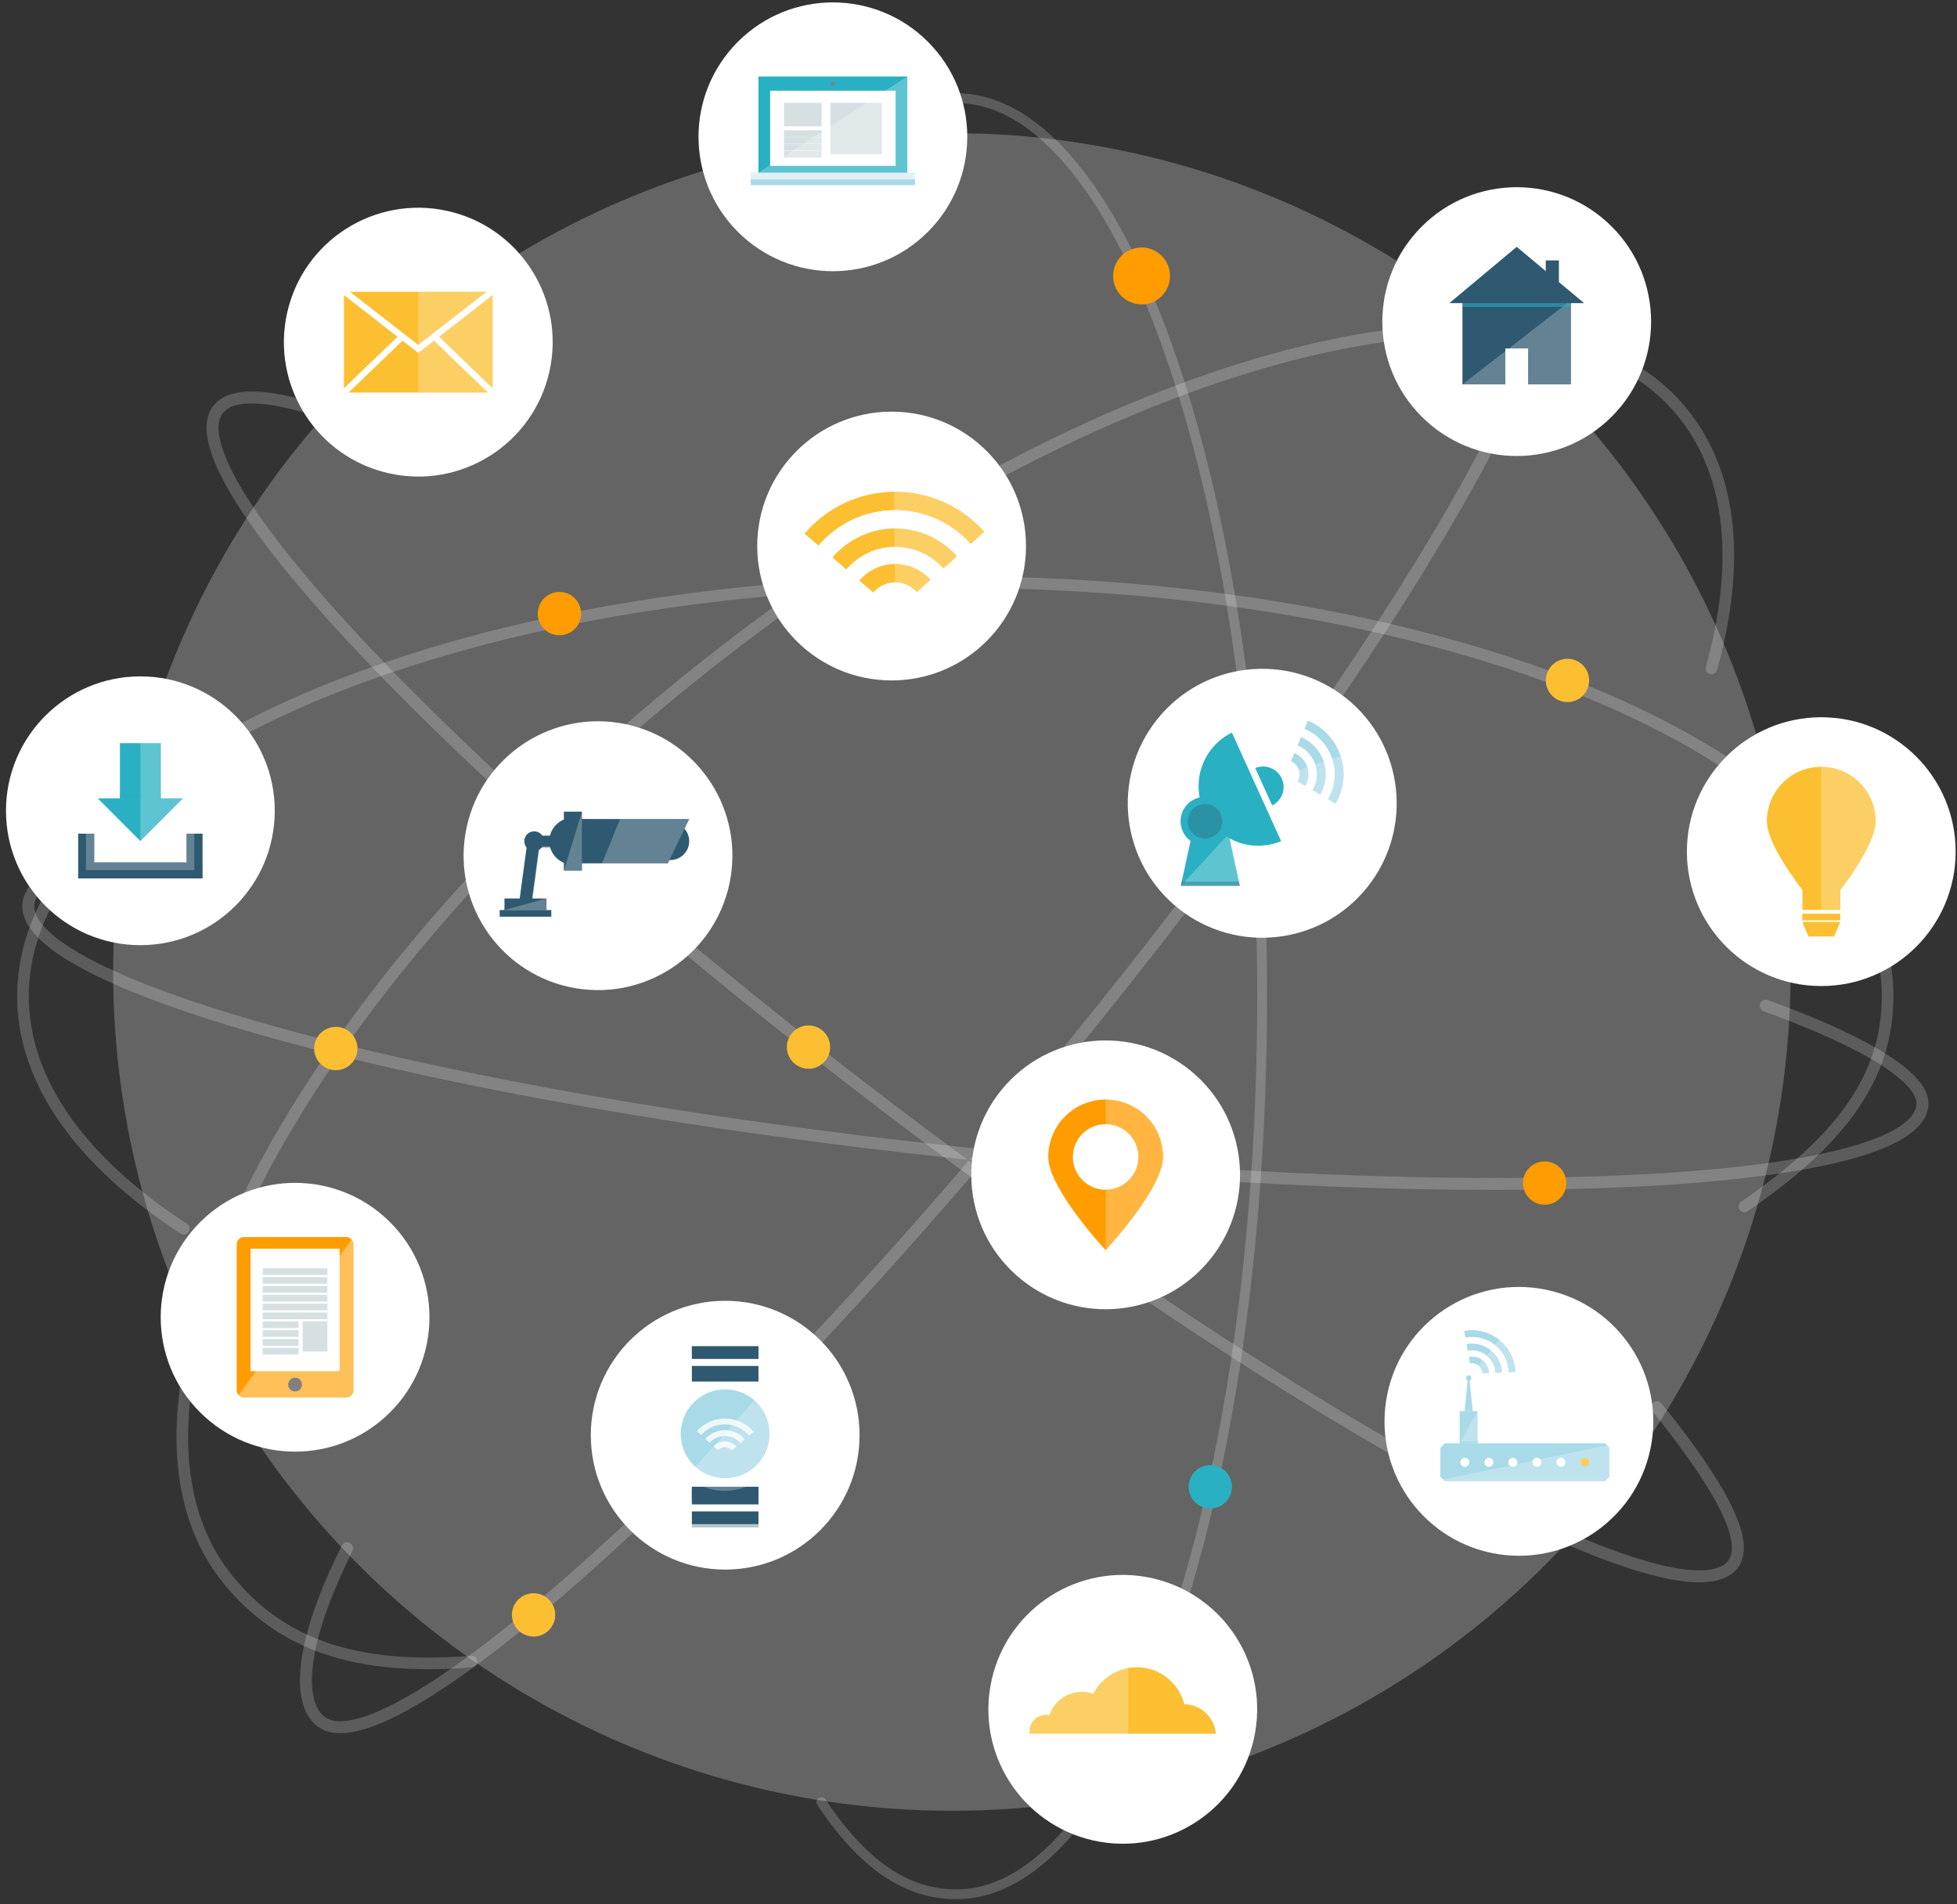 <?xml version="1.0" encoding="UTF-8"?>
<svg width="294px" height="286px" viewBox="0 0 294 286" version="1.1" xmlns="http://www.w3.org/2000/svg" xmlns:xlink="http://www.w3.org/1999/xlink">
    <rect x="0" y="0" width="294" height="286" fill="#333333" stroke="none"/>
    <!-- Generator: Sketch 61.2 (89653) - https://sketch.com -->
    <title>img-new-services-iot</title>
    <desc>Created with Sketch.</desc>
    <g id="Page-1" stroke="none" stroke-width="1" fill="none" fill-rule="evenodd">
        <g id="Home-page-5-Copy-2" transform="translate(-883, -116)">
            <g id="img-new-services-iot" transform="translate(883, 108)">
                <circle id="Oval" fill-opacity="0.24" fill="#FFFFFF" cx="143" cy="154" r="126"></circle>
                <g id="iot">
                    <path d="M52.157,240.576 C45.072,254.739 44.55,263.557 48.122,266.514 C57.649,274.402 106.223,231.457 156.614,170.593 C207.005,109.73 240.138,54 230.607,46.11 C227.409,43.462 219.812,46.543 209.222,54.105" id="Path_143" stroke-opacity="0.2" stroke="#FFFFFF" stroke-width="1.8" stroke-linecap="round" stroke-linejoin="round"></path>
                    <path d="M56.01,72.744 C43.641,67.559 35.31,66.174 32.748,69.534 C25.253,79.371 70.128,126.167 132.98,174.06 C195.833,221.953 252.86,252.795 260.356,242.957 C263.038,239.436 258.071,230.729 248.916,219.387" id="Path_144" stroke-opacity="0.2" stroke="#FFFFFF" stroke-width="1.8" stroke-linecap="round" stroke-linejoin="round"></path>
                    <path d="M25.828,134.431 C12.564,136.411 4.72,139.545 4.272,143.744 C2.963,156.042 65.596,172.8 144.167,181.17 C222.739,189.54 287.498,186.356 288.807,174.06 C289.276,169.66 278.977,164.018 265.269,159.064" id="Path_145" stroke-opacity="0.2" stroke="#FFFFFF" stroke-width="1.8" stroke-linecap="round" stroke-linejoin="round"></path>
                    <path d="M27.632,192.581 C12.371,182.621 3.452,170.59 3.452,157.634 C3.452,144.99 11.947,133.228 26.54,123.411 C51.596,106.555 94.631,95.433 143.515,95.433 C192.873,95.433 236.266,106.773 261.213,123.901 C275.364,133.621 283.578,145.201 283.578,157.634 C283.578,170.068 276.234,179.499 262.06,189.224" id="Path_146" stroke-opacity="0.2" stroke="#FFFFFF" stroke-width="1.749" stroke-linecap="round" stroke-linejoin="round"></path>
                    <path d="M70.798,257.585 C53.304,259.01 41.991,254.948 34.108,245.086 C12.659,218.252 44.255,157.345 104.678,109.048 C165.101,60.75 231.474,43.348 252.923,70.182 C260.356,79.483 261.419,92.875 257.117,108.417" id="Path_147" stroke-opacity="0.2" stroke="#FFFFFF" stroke-width="1.749" stroke-linecap="round" stroke-linejoin="round"></path>
                    <path d="M123.388,278.702 C129.648,288.09 136.16,292.54 143.672,292.54 C169.04,292.54 189.606,232.144 189.606,157.641 C189.606,83.138 169.038,22.743 143.672,22.743 C136.652,22.743 129.998,27.368 124.052,35.639" id="Path_148" stroke-opacity="0.2" stroke="#FFFFFF" stroke-width="1.475" stroke-linecap="round" stroke-linejoin="round"></path>
                    <g id="Group_72" transform="translate(87.948, 202.68)">
                        <circle id="Ellipse_23" fill="#FFFFFF" fill-rule="nonzero" cx="20.996" cy="20.902" r="20.188"></circle>
                        <g id="Group_71" transform="translate(9.9, 7.2)">
                            <rect id="Rectangle_54" fill="#2F5971" fill-rule="nonzero" x="6.091" y="21.448" width="10.008" height="2.343"></rect>
                            <rect id="Rectangle_55" fill="#2F5971" fill-rule="nonzero" transform="translate(11.095, 4.473) rotate(180) translate(-11.095, -4.473) " x="6.091" y="3.302" width="10.008" height="2.343"></rect>
                            <g id="Group_66" transform="translate(5.4, 0)" fill="#2F5971" fill-rule="nonzero">
                                <rect id="Rectangle_56" transform="translate(5.695, 1.294) rotate(180) translate(-5.695, -1.294) " x="0.691" y="0.338" width="10.008" height="1.911"></rect>
                                <rect id="Rectangle_57" opacity="0.35" style="mix-blend-mode: multiply;" x="0.691" y="0.338" width="10.008" height="1"></rect>
                            </g>
                            <rect id="Rectangle_58" fill="#2F5971" fill-rule="nonzero" x="6.091" y="21.755" width="10.008" height="2.343"></rect>
                            <g id="Group_67" transform="translate(5.4, 24.3)" fill="#2F5971" fill-rule="nonzero">
                                <rect id="Rectangle_59" x="0.691" y="0.851" width="10.008" height="1.911"></rect>
                                <rect id="Rectangle_60" opacity="0.35" style="mix-blend-mode: multiply;" x="0.691" y="2.264" width="10.008" height="1"></rect>
                            </g>
                            <g id="Group_70" transform="translate(0, 2.7)">
                                <circle id="Ellipse_24" fill="#A9DAE8" fill-rule="nonzero" transform="translate(11.095, 10.796) rotate(-22.608) translate(-11.095, -10.796) " cx="11.095" cy="10.796" r="6.678"></circle>
                                <circle id="Ellipse_25" transform="translate(11.096, 10.796) rotate(-76.773) translate(-11.096, -10.796) " cx="11.096" cy="10.796" r="8.584"></circle>
                                <g id="Group_69" opacity="0.8" style="mix-blend-mode: overlay;" transform="translate(6.3, 8.1)">
                                    <g id="Group_68">
                                        <path d="M4.807,1.274 C3.422,1.26 2.098,1.847 1.177,2.882 L1.827,3.463 C2.58,2.615 3.664,2.135 4.798,2.147 C5.932,2.16 7.005,2.663 7.739,3.527 L8.402,2.96 C7.503,1.905 6.192,1.29 4.807,1.274 L4.807,1.274 Z" id="Path_149"></path>
                                        <path d="M4.788,3.019 C3.905,3.01 3.062,3.383 2.476,4.043 L3.082,4.583 C3.512,4.098 4.132,3.824 4.78,3.831 C5.428,3.838 6.041,4.126 6.461,4.62 L7.079,4.091 C6.506,3.419 5.671,3.028 4.788,3.019 L4.788,3.019 Z" id="Path_150"></path>
                                        <path d="M4.77,4.703 C4.374,4.7 3.995,4.869 3.733,5.166 L4.756,6.08 L5.797,5.189 C5.541,4.885 5.167,4.708 4.77,4.703 Z" id="Path_151"></path>
                                        <path d="M4.77,4.703 C5.167,4.708 5.541,4.885 5.797,5.189 L6.461,4.621 C6.041,4.127 5.428,3.839 4.78,3.832 C4.132,3.825 3.512,4.099 3.082,4.584 L3.733,5.166 C3.995,4.869 4.374,4.7 4.77,4.703 L4.77,4.703 Z" id="Path_152" fill="#FFFFFF" fill-rule="nonzero"></path>
                                        <path d="M4.788,3.019 C5.671,3.028 6.506,3.42 7.079,4.092 L7.739,3.527 C7.005,2.663 5.932,2.16 4.798,2.147 C3.664,2.135 2.58,2.615 1.827,3.463 L2.476,4.043 C3.062,3.383 3.905,3.01 4.788,3.019 Z" id="Path_153" fill="#FFFFFF" fill-rule="nonzero"></path>
                                        <path d="M4.807,1.274 C6.192,1.29 7.503,1.905 8.402,2.96 L9.062,2.395 C8.002,1.148 6.453,0.423 4.816,0.405 C3.18,0.388 1.616,1.081 0.529,2.305 L1.177,2.885 C2.097,1.848 3.421,1.261 4.807,1.274 L4.807,1.274 Z" id="Path_154" fill="#FFFFFF" fill-rule="nonzero"></path>
                                    </g>
                                </g>
                            </g>
                            <path d="M16.728,7.046 L5.351,19.904 C7.647,21.936 10.854,22.589 13.762,21.616 C16.671,20.643 18.839,18.192 19.451,15.187 C20.063,12.182 19.025,9.079 16.728,7.046 Z" id="Path_155" fill="#FFFFFF" fill-rule="nonzero" opacity="0.25" style="mix-blend-mode: overlay;"></path>
                        </g>
                    </g>
                    <g id="Group_75" transform="translate(252.648, 115.38)">
                        <circle id="Ellipse_26" fill="#FFFFFF" fill-rule="nonzero" cx="20.96" cy="20.547" r="20.188"></circle>
                        <g id="Group_74" transform="translate(12.6, 7.2)">
                            <g id="Group_73" fill-rule="nonzero">
                                <path d="M16.536,8.78 C16.536,4.264 12.875,0.604 8.36,0.604 C3.845,0.604 0.185,4.264 0.185,8.78 C0.185,11.506 3.164,15.98 5.526,19.106 L5.526,22.091 L11.231,22.091 L11.231,19.106 C11.231,19.106 16.536,12.388 16.536,8.78 Z" id="Path_156" fill="#FBBF31"></path>
                                <path d="M8.36,0.604 L8.36,22.091 L11.231,22.091 L11.231,19.106 C11.231,19.106 16.536,12.388 16.536,8.78 C16.536,4.264 12.875,0.604 8.36,0.604 Z" id="Path_157" fill="#FFFFFF" opacity="0.25" style="mix-blend-mode: overlay;"></path>
                            </g>
                            <polygon id="Path_158" fill="#FBBF31" fill-rule="nonzero" points="10.283 26.09 6.437 26.09 5.507 23.903 11.213 23.903"></polygon>
                            <path d="M8.789,22.077 L10.625,13.347 C10.768,12.665 10.596,11.954 10.157,11.413 C9.717,10.872 9.057,10.557 8.36,10.557 L8.36,10.557 C7.663,10.557 7.003,10.871 6.563,11.413 C6.124,11.954 5.952,12.665 6.095,13.347 L7.934,22.088 L8.772,22.088" id="Path_159"></path>
                            <path d="M8.887,22.273 L11.148,11.532 C11.325,10.691 11.113,9.816 10.572,9.149 C10.03,8.482 9.217,8.095 8.358,8.095 L8.358,8.095 C7.499,8.095 6.686,8.482 6.145,9.149 C5.603,9.816 5.391,10.691 5.568,11.532 L7.833,22.289 L8.864,22.289" id="Path_160"></path>
                            <rect id="Rectangle_61" fill="#FBBF31" fill-rule="nonzero" x="5.507" y="22.668" width="5.706" height="1"></rect>
                        </g>
                    </g>
                    <g id="Group_84" transform="translate(204.948, 198.18)">
                        <circle id="Ellipse_27" fill="#FFFFFF" fill-rule="nonzero" transform="translate(23.236, 23.324) rotate(-81.191) translate(-23.236, -23.324) " cx="23.236" cy="23.324" r="20.188"></circle>
                        <g id="Group_83" transform="translate(10.8, 9)">
                            <g id="Group_79" transform="translate(0, 17.1)" fill-rule="nonzero">
                                <g id="Group_78">
                                    <g id="Group_77">
                                        <path d="M25.36,6.21 L1.31,6.21 L0.639,5.539 L0.639,1.206 C0.902,0.944 1.049,0.797 1.31,0.535 L25.36,0.535 C25.622,0.797 25.769,0.944 26.032,1.206 L26.032,5.54 L25.36,6.21 Z" id="Path_161" fill="#A9DAE8"></path>
                                        <g id="Group_76" transform="translate(3.6, 1.8)">
                                            <path d="M1.394,1.573 C1.394,1.847 1.229,2.094 0.976,2.199 C0.723,2.304 0.431,2.246 0.237,2.052 C0.043,1.859 -0.015,1.567 0.09,1.314 C0.195,1.061 0.442,0.896 0.716,0.896 C1.091,0.896 1.394,1.199 1.394,1.573 Z" id="Path_162" fill="#FFFFFF"></path>
                                            <path d="M5.001,1.573 C5.001,1.847 4.836,2.095 4.583,2.199 C4.329,2.304 4.038,2.246 3.844,2.052 C3.65,1.858 3.593,1.566 3.698,1.313 C3.803,1.06 4.05,0.895 4.325,0.895 C4.698,0.896 5.001,1.199 5.001,1.573 L5.001,1.573 Z" id="Path_163" fill="#FFFFFF"></path>
                                            <path d="M8.609,1.573 C8.609,1.847 8.443,2.095 8.19,2.199 C7.937,2.304 7.645,2.246 7.451,2.052 C7.258,1.858 7.2,1.566 7.305,1.313 C7.41,1.06 7.658,0.895 7.932,0.895 C8.306,0.896 8.609,1.199 8.609,1.573 Z" id="Path_164" fill="#FFFFFF"></path>
                                            <path d="M12.217,1.573 C12.217,1.947 11.913,2.251 11.539,2.251 C11.165,2.251 10.861,1.947 10.861,1.573 C10.861,1.199 11.165,0.896 11.539,0.896 C11.913,0.896 12.217,1.199 12.217,1.573 L12.217,1.573 Z" id="Path_165" fill="#FFFFFF"></path>
                                            <path d="M15.824,1.573 C15.824,1.847 15.659,2.094 15.405,2.199 C15.152,2.304 14.861,2.246 14.667,2.052 C14.473,1.859 14.415,1.567 14.52,1.314 C14.625,1.061 14.872,0.896 15.146,0.896 C15.52,0.896 15.824,1.199 15.824,1.573 Z" id="Path_166" fill="#FFFFFF"></path>
                                            <path d="M19.431,1.573 C19.431,1.847 19.266,2.095 19.012,2.199 C18.759,2.304 18.468,2.246 18.274,2.052 C18.08,1.858 18.022,1.566 18.127,1.313 C18.233,1.06 18.48,0.895 18.754,0.895 C19.128,0.896 19.431,1.199 19.431,1.573 Z" id="Path_167" fill="#FBBF31"></path>
                                        </g>
                                        <polygon id="Path_168" fill="#A9DAE8" opacity="0.75" style="mix-blend-mode: multiply;" points="0.639 5.54 1.31 6.212 25.36 6.212 26.032 5.54"></polygon>
                                    </g>
                                    <path d="M26.032,1.206 C25.769,0.944 25.622,0.797 25.36,0.535 L1.31,0.535 C1.049,0.797 0.902,0.944 0.639,1.206 L26.032,1.206 Z" id="Path_169" fill="#A9DAE8" opacity="0.75" style="mix-blend-mode: multiply;"></path>
                                </g>
                                <polygon id="Path_170" fill="#FFFFFF" opacity="0.25" style="mix-blend-mode: overlay;" points="1.31 6.21 25.36 6.21 26.032 5.539 26.032 1.206 25.662 0.836 1.057 5.957"></polygon>
                            </g>
                            <rect id="Rectangle_62" fill="#A9DAE8" fill-rule="nonzero" x="3.533" y="12.791" width="2.705" height="4.844"></rect>
                            <polygon id="Path_171" fill="#A9DAE8" fill-rule="nonzero" points="5.496 12.791 4.276 12.791 4.757 7.947 5.017 7.947"></polygon>
                            <g id="Group_82" transform="translate(3.6, 0)">
                                <g id="Group_80">
                                    <path d="M5.243,2.856 C3.992,1.854 2.369,1.444 0.793,1.729 L0.973,2.719 C2.262,2.487 3.589,2.824 4.611,3.645 C5.632,4.465 6.248,5.687 6.3,6.997 L7.307,6.953 C7.243,5.353 6.49,3.859 5.243,2.856 Z" id="Path_172"></path>
                                    <path d="M3.982,4.429 C3.185,3.79 2.151,3.527 1.147,3.709 L1.311,4.634 C2.049,4.5 2.808,4.693 3.392,5.161 C3.977,5.63 4.33,6.329 4.361,7.078 L5.299,7.038 C5.258,6.019 4.777,5.067 3.982,4.429 L3.982,4.429 Z" id="Path_173"></path>
                                    <path d="M2.763,5.948 C2.404,5.663 1.939,5.547 1.489,5.63 L1.768,7.191 L3.351,7.123 C3.334,6.664 3.12,6.236 2.763,5.948 L2.763,5.948 Z" id="Path_174"></path>
                                    <path d="M2.763,5.948 C3.119,6.235 3.333,6.662 3.351,7.118 L4.361,7.075 C4.33,6.326 3.977,5.627 3.392,5.159 C2.808,4.69 2.049,4.498 1.311,4.631 L1.491,5.626 C1.942,5.545 2.405,5.662 2.763,5.948 L2.763,5.948 Z" id="Path_175" fill="#A9DAE8" fill-rule="nonzero"></path>
                                    <path d="M3.982,4.429 C4.777,5.067 5.258,6.019 5.299,7.039 L6.304,6.996 C6.252,5.686 5.634,4.462 4.612,3.642 C3.589,2.822 2.26,2.486 0.97,2.72 L1.15,3.71 C2.154,3.529 3.186,3.791 3.982,4.429 Z" id="Path_176" fill="#A9DAE8" fill-rule="nonzero"></path>
                                    <path d="M5.243,2.856 C6.492,3.858 7.247,5.352 7.313,6.953 L8.317,6.91 C8.242,5.019 7.351,3.254 5.874,2.07 C4.398,0.886 2.48,0.401 0.618,0.739 L0.798,1.729 C2.373,1.445 3.993,1.856 5.243,2.856 L5.243,2.856 Z" id="Path_177" fill="#A9DAE8" fill-rule="nonzero"></path>
                                </g>
                                <g id="Group_81" opacity="0.25" style="mix-blend-mode: overlay;" transform="translate(0.9, 1.8)" fill="#FFFFFF" fill-rule="nonzero">
                                    <path d="M4.343,1.056 L4.343,1.056 L3.713,1.843 L3.713,1.843 C4.735,2.664 5.352,3.887 5.405,5.197 L6.412,5.153 C6.347,3.553 5.592,2.058 4.343,1.056 Z" id="Path_178"></path>
                                    <path d="M3.082,2.629 L3.082,2.629 L2.493,3.363 L2.493,3.363 C3.077,3.832 3.43,4.531 3.461,5.279 L4.399,5.24 C4.358,4.22 3.878,3.268 3.082,2.629 L3.082,2.629 Z" id="Path_179"></path>
                                    <path d="M1.863,4.148 L1.863,4.148 L0.868,5.391 L0.868,5.391 L2.451,5.323 C2.434,4.864 2.22,4.436 1.863,4.148 L1.863,4.148 Z" id="Path_180"></path>
                                    <path d="M2.493,3.363 L2.493,3.363 L1.863,4.148 L1.863,4.148 C2.219,4.435 2.433,4.862 2.451,5.318 L3.461,5.275 C3.429,4.528 3.076,3.831 2.493,3.363 L2.493,3.363 Z" id="Path_181"></path>
                                    <path d="M3.712,1.843 L3.712,1.843 L3.082,2.629 L3.082,2.629 C3.877,3.267 4.358,4.219 4.399,5.239 L5.404,5.196 C5.351,3.886 4.734,2.663 3.712,1.843 Z" id="Path_182"></path>
                                    <path d="M4.973,0.27 L4.973,0.27 L4.343,1.056 L4.343,1.056 C5.592,2.058 6.347,3.552 6.413,5.153 L7.417,5.11 C7.341,3.219 6.449,1.454 4.973,0.27 L4.973,0.27 Z" id="Path_183"></path>
                                    <path d="M0.589,3.83 L0.868,5.391 L1.863,4.148 C1.504,3.863 1.039,3.747 0.589,3.83 Z" id="Path_184"></path>
                                </g>
                            </g>
                            <path d="M5.298,7.812 C5.298,8.04 5.114,8.224 4.886,8.224 C4.658,8.224 4.474,8.04 4.474,7.812 C4.474,7.584 4.658,7.4 4.886,7.4 C5.114,7.4 5.298,7.585 5.298,7.812 Z" id="Path_185" fill="#A9DAE8" fill-rule="nonzero"></path>
                            <polygon id="Path_186" fill="#FFFFFF" fill-rule="nonzero" opacity="0.25" style="mix-blend-mode: overlay;" points="3.533 17.635 6.239 12.791 6.239 17.635"></polygon>
                            <rect id="Rectangle_63" fill="#A9DAE8" fill-rule="nonzero" opacity="0.75" style="mix-blend-mode: multiply;" x="3.533" y="17.335" width="2.705" height="1"></rect>
                            <polygon id="Path_187" fill="#A9DAE8" fill-rule="nonzero" opacity="0.75" style="mix-blend-mode: multiply;" points="5.496 12.791 4.276 12.791 4.289 12.652 5.483 12.652"></polygon>
                        </g>
                    </g>
                    <g id="Group_89" transform="translate(15.048, 176.58)" fill-rule="nonzero">
                        <circle id="Ellipse_28" fill="#FFFFFF" transform="translate(29.282, 29.288) rotate(-45) translate(-29.282, -29.288) " cx="29.282" cy="29.288" r="20.188"></circle>
                        <g id="Group_88" transform="translate(19.8, 17.1)">
                            <path d="M1.814,0.133 L17.147,0.133 C17.438,0.133 17.718,0.249 17.924,0.455 C18.131,0.662 18.247,0.941 18.247,1.233 L18.247,23.144 C18.247,23.436 18.131,23.716 17.924,23.922 C17.718,24.128 17.438,24.244 17.147,24.244 L1.814,24.244 C1.523,24.244 1.243,24.128 1.037,23.922 C0.831,23.716 0.715,23.436 0.715,23.144 L0.715,1.232 C0.715,0.625 1.207,0.133 1.814,0.133 Z" id="Rectangle_64" fill="#FF9C00"></path>
                            <path d="M17.974,0.508 L0.99,23.868 C1.182,24.086 1.451,24.22 1.74,24.243 L17.159,24.243 C17.448,24.243 17.725,24.128 17.929,23.924 C18.134,23.72 18.248,23.442 18.248,23.153 L18.248,1.153 C18.228,0.914 18.132,0.688 17.974,0.508 Z" id="Path_188" fill="#FFFFFF" opacity="0.35" style="mix-blend-mode: overlay;"></path>
                            <path d="M10.516,22.298 C10.516,22.716 10.264,23.094 9.877,23.254 C9.49,23.415 9.045,23.326 8.749,23.03 C8.453,22.734 8.364,22.289 8.525,21.902 C8.685,21.515 9.063,21.263 9.482,21.263 C10.053,21.263 10.516,21.726 10.516,22.298 Z" id="Path_189" fill="#808080"></path>
                            <g id="Group_87" transform="translate(2.7, 1.8)">
                                <rect id="Rectangle_65" fill="#FFFFFF" x="0.091" y="0.087" width="13.38" height="18.402"></rect>
                                <g id="Group_86" transform="translate(1.8, 2.7)" fill="#D6E0E3">
                                    <rect id="Rectangle_66" x="6.114" y="8.306" width="3.723" height="4.535"></rect>
                                    <g id="Group_85">
                                        <rect id="Rectangle_67" x="0.126" y="0.337" width="9.711" height="1"></rect>
                                        <rect id="Rectangle_68" x="0.126" y="1.665" width="9.711" height="1"></rect>
                                        <rect id="Rectangle_69" x="0.126" y="2.993" width="9.711" height="1"></rect>
                                        <rect id="Rectangle_70" x="0.126" y="4.321" width="9.711" height="1"></rect>
                                        <rect id="Rectangle_71" x="0.126" y="5.649" width="9.711" height="1"></rect>
                                        <rect id="Rectangle_72" x="0.126" y="6.978" width="9.711" height="1"></rect>
                                        <rect id="Rectangle_73" x="0.126" y="8.306" width="5.388" height="1"></rect>
                                        <rect id="Rectangle_74" x="0.126" y="9.635" width="5.388" height="1"></rect>
                                        <rect id="Rectangle_75" x="0.126" y="10.963" width="5.388" height="1"></rect>
                                        <rect id="Rectangle_76" x="0.126" y="12.291" width="5.388" height="1"></rect>
                                    </g>
                                </g>
                            </g>
                        </g>
                    </g>
                    <g id="Group_91" transform="translate(144.648, 241.38)" fill-rule="nonzero">
                        <circle id="Ellipse_29" fill="#FFFFFF" transform="translate(24.025, 23.381) rotate(-80.13) translate(-24.025, -23.381) " cx="24.025" cy="23.381" r="20.188"></circle>
                        <g id="Group_90" transform="translate(9.9, 16.2)">
                            <path d="M0.167,10.843 C0.157,10.785 0.147,10.727 0.141,10.663 C0.069,9.888 0.373,9.125 0.959,8.612 C1.544,8.098 2.34,7.897 3.1,8.069 C3.539,6.762 4.484,5.686 5.722,5.081 C6.961,4.475 8.391,4.392 9.692,4.848 C11.097,2.133 14.033,0.568 17.07,0.914 C20.108,1.261 22.615,3.448 23.372,6.41 C25.854,6.456 27.9,8.367 28.117,10.84 L0.167,10.843 Z" id="Path_190" fill="#FBBF31"></path>
                            <path d="M2.34,8.023 C2.594,8 2.85,8.017 3.099,8.073 C3.538,6.766 4.483,5.69 5.722,5.084 C6.96,4.479 8.39,4.395 9.691,4.852 C10.746,2.816 12.686,1.386 14.943,0.982 L14.943,10.84 L0.167,10.84 C0.157,10.781 0.147,10.724 0.141,10.66 C0.022,9.325 1.005,8.145 2.34,8.023 Z" id="Path_191" fill="#FFFFFF" opacity="0.25" style="mix-blend-mode: overlay;"></path>
                        </g>
                    </g>
                    <g id="Group_94" transform="translate(198.648, 27.18)" fill-rule="nonzero">
                        <circle id="Ellipse_30" fill="#FFFFFF" transform="translate(29.208, 29.129) rotate(-45) translate(-29.208, -29.129) " cx="29.208" cy="29.129" r="20.188"></circle>
                        <g id="Group_93" transform="translate(18.9, 17.1)">
                            <rect id="Rectangle_77" fill="#2F5971" x="2.154" y="8.82" width="16.308" height="12.641"></rect>
                            <polygon id="Path_192" fill="#FFFFFF" opacity="0.25" style="mix-blend-mode: overlay;" points="2.154 21.461 18.462 8.82 18.462 21.461"></polygon>
                            <rect id="Rectangle_78" fill="#2AB0C3" opacity="0.56" style="mix-blend-mode: multiply;" x="2.154" y="8.82" width="16.308" height="1"></rect>
                            <g id="Group_92" fill="#2F5971">
                                <polygon id="Path_193" points="10.308 0.797 20.436 9.257 0.18 9.257"></polygon>
                                <rect id="Rectangle_79" x="14.669" y="2.834" width="1.976" height="3.255"></rect>
                            </g>
                            <rect id="Rectangle_80" fill="#FFFFFF" x="8.6" y="16.064" width="3.417" height="5.397"></rect>
                        </g>
                    </g>
                    <g id="Group_98" transform="translate(137.448, 155.88)" fill-rule="nonzero">
                        <circle id="Ellipse_31" fill="#FFFFFF" transform="translate(28.654, 28.594) rotate(-48.257) translate(-28.654, -28.594) " cx="28.654" cy="28.594" r="20.188"></circle>
                        <g id="Group_97" transform="translate(19.8, 17.1)">
                            <g id="Group_96" fill="#FF9C00">
                                <g id="Group_95">
                                    <path d="M8.854,0.185 C4.092,0.185 0.231,4.045 0.231,8.807 C0.231,13.57 8.854,22.803 8.854,22.803 C8.854,22.803 17.477,13.57 17.477,8.807 C17.477,4.045 13.616,0.185 8.854,0.185 Z M8.854,13.734 C6.134,13.734 3.929,11.528 3.929,8.808 C3.93,6.088 6.135,3.883 8.855,3.883 C11.575,3.882 13.78,6.087 13.781,8.807 C13.781,11.528 11.575,13.734 8.854,13.734 L8.854,13.734 Z" id="Path_194"></path>
                                </g>
                            </g>
                            <path d="M8.854,0.185 L8.854,3.882 C11.575,3.882 13.78,6.087 13.78,8.808 C13.78,11.528 11.575,13.734 8.854,13.734 L8.854,22.803 C8.854,22.803 17.477,13.57 17.477,8.807 C17.477,6.52 16.569,4.327 14.952,2.71 C13.334,1.093 11.141,0.185 8.854,0.185 Z" id="Path_195" fill="#FFFFFF" opacity="0.25" style="mix-blend-mode: overlay;"></path>
                        </g>
                    </g>
                    <g id="Group_103" transform="translate(160.848, 100.08)">
                        <circle id="Ellipse_32" fill="#FFFFFF" fill-rule="nonzero" transform="translate(28.776, 28.581) rotate(-51.492) translate(-28.776, -28.581) " cx="28.776" cy="28.581" r="20.2"></circle>
                        <g id="Group_102" transform="translate(16.2, 15.3)">
                            <g id="Group_101" transform="translate(15.3, 0)">
                                <g id="Group_99">
                                    <path d="M7.789,6.594 C7.114,4.57 5.597,2.936 3.627,2.115 L3.108,3.353 C4.72,4.024 5.963,5.361 6.514,7.018 C7.065,8.676 6.87,10.491 5.981,11.993 L7.138,12.674 C8.224,10.837 8.461,8.62 7.789,6.594 Z" id="Path_196"></path>
                                    <path d="M5.241,7.441 C4.811,6.151 3.844,5.11 2.589,4.587 L2.104,5.742 C3.026,6.126 3.736,6.89 4.051,7.837 C4.366,8.784 4.255,9.821 3.747,10.68 L4.827,11.315 C5.519,10.144 5.67,8.731 5.241,7.441 Z" id="Path_197"></path>
                                    <path d="M2.779,8.26 C2.584,7.681 2.149,7.215 1.584,6.982 L0.766,8.929 L2.587,9.999 C2.9,9.475 2.97,8.84 2.779,8.26 Z" id="Path_198"></path>
                                    <path d="M2.779,8.26 C2.97,8.84 2.9,9.475 2.587,9.999 L3.747,10.68 C4.255,9.821 4.366,8.784 4.051,7.837 C3.736,6.89 3.026,6.126 2.104,5.742 L1.584,6.982 C2.149,7.215 2.584,7.681 2.779,8.26 L2.779,8.26 Z" id="Path_199" fill="#A9DAE8" fill-rule="nonzero"></path>
                                    <path d="M5.241,7.441 C5.668,8.731 5.517,10.142 4.826,11.311 L5.981,11.989 C6.87,10.486 7.065,8.671 6.514,7.014 C5.963,5.357 4.72,4.02 3.108,3.349 L2.589,4.583 C3.845,5.107 4.812,6.15 5.241,7.441 Z" id="Path_200" fill="#A9DAE8" fill-rule="nonzero"></path>
                                    <path d="M7.789,6.594 C8.461,8.619 8.223,10.836 7.138,12.673 L8.293,13.351 C9.576,11.181 9.856,8.562 9.061,6.17 C8.266,3.778 6.473,1.849 4.145,0.88 L3.627,2.115 C5.597,2.936 7.114,4.57 7.789,6.594 Z" id="Path_201" fill="#A9DAE8" fill-rule="nonzero"></path>
                                </g>
                                <g id="Group_100" opacity="0.25" style="mix-blend-mode: overlay;" transform="translate(0, 5.4)" fill="#FFFFFF" fill-rule="nonzero">
                                    <path d="M7.789,1.194 L7.789,1.194 L6.513,1.618 L6.513,1.618 C7.063,3.275 6.869,5.089 5.981,6.593 L7.138,7.273 C8.223,5.436 8.461,3.219 7.789,1.194 L7.789,1.194 Z" id="Path_202"></path>
                                    <path d="M5.241,2.041 L5.241,2.041 L4.051,2.437 L4.051,2.437 C4.366,3.384 4.255,4.421 3.747,5.28 L4.827,5.915 C5.519,4.744 5.67,3.331 5.241,2.041 Z" id="Path_203"></path>
                                    <path d="M2.779,2.86 L2.779,2.86 L0.766,3.529 L0.766,3.529 L2.587,4.599 C2.9,4.075 2.97,3.44 2.779,2.86 L2.779,2.86 Z" id="Path_204"></path>
                                    <path d="M4.05,2.437 L4.05,2.437 L2.778,2.86 L2.778,2.86 C2.969,3.44 2.899,4.075 2.586,4.599 L3.746,5.28 C4.254,4.421 4.365,3.384 4.05,2.437 L4.05,2.437 Z" id="Path_205"></path>
                                    <path d="M6.513,1.62 L6.513,1.62 L5.241,2.043 L5.241,2.043 C5.668,3.332 5.517,4.744 4.826,5.913 L5.981,6.591 C6.868,5.089 7.062,3.276 6.513,1.62 L6.513,1.62 Z" id="Path_206"></path>
                                    <path d="M9.061,0.77 L9.061,0.77 L7.789,1.193 L7.789,1.193 C8.461,3.218 8.223,5.435 7.138,7.272 L8.293,7.95 C9.575,5.78 9.856,3.162 9.061,0.77 Z" id="Path_207"></path>
                                    <path d="M1.584,1.582 L0.766,3.529 L2.779,2.86 C2.584,2.281 2.149,1.815 1.584,1.582 Z" id="Path_208"></path>
                                </g>
                            </g>
                            <path d="M14.07,13.604 C15.562,12.869 16.202,11.082 15.514,9.567 C14.827,8.052 13.061,7.356 11.525,7.995 L14.07,13.604 Z" id="Path_209" fill="#2AB0C3" fill-rule="nonzero"></path>
                            <polygon id="Path_210" fill="#2AB0C3" fill-rule="nonzero" points="9.212 25.682 0.343 25.682 2.029 17.919 7.527 17.919"></polygon>
                            <polygon id="Path_211" fill="#FFFFFF" fill-rule="nonzero" opacity="0.25" style="mix-blend-mode: overlay;" points="7.527 17.92 0.343 25.683 9.212 25.683"></polygon>
                            <polygon id="Path_212" fill="#2F5971" fill-rule="nonzero" opacity="0.35" style="mix-blend-mode: multiply;" points="9.212 25.682 0.343 25.682 0.482 25.046 9.075 25.046"></polygon>
                            <path d="M8.022,2.667 C3.68,4.8 1.818,9.996 3.817,14.401 C5.815,18.806 10.951,20.827 15.416,18.966 L8.022,2.667 Z" id="Path_213" fill="#2AB0C3" fill-rule="nonzero"></path>
                            <path d="M7.663,15.981 C7.663,18.012 6.016,19.659 3.985,19.659 C1.954,19.659 0.308,18.012 0.308,15.981 C0.308,13.95 1.954,12.304 3.985,12.304 C4.961,12.304 5.896,12.691 6.586,13.381 C7.275,14.07 7.663,15.006 7.663,15.981 L7.663,15.981 Z" id="Path_214" fill="#2AB0C3" fill-rule="nonzero"></path>
                            <circle id="Ellipse_33" fill="#2F5971" fill-rule="nonzero" opacity="0.35" style="mix-blend-mode: multiply;" cx="3.985" cy="15.981" r="2.6"></circle>
                        </g>
                    </g>
                    <g id="Group_107" transform="translate(66.348, 112.68)" fill-rule="nonzero">
                        <circle id="Ellipse_34" fill="#FFFFFF" transform="translate(23.489, 23.855) rotate(-80.735) translate(-23.489, -23.855) " cx="23.489" cy="23.855" r="20.189"></circle>
                        <g id="Group_106" transform="translate(8.1, 17.1)">
                            <polygon id="Path_215" fill="#2F5971" points="25.892 7.905 12.682 7.905 12.682 1.249 29.089 1.249"></polygon>
                            <circle id="Ellipse_35" fill="#2F5971" cx="26.257" cy="4.577" r="2.833"></circle>
                            <rect id="Rectangle_81" fill="#2F5971" x="5.8" y="3.745" width="5.067" height="1.664"></rect>
                            <rect id="Rectangle_82" fill="#2F5971" opacity="0.35" style="mix-blend-mode: multiply;" x="5.8" y="4.577" width="5.067" height="1"></rect>
                            <path d="M15.071,4.577 C15.07,6.509 13.504,8.074 11.573,8.074 C9.641,8.074 8.076,6.508 8.076,4.576 C8.076,2.645 9.642,1.079 11.573,1.079 C12.501,1.079 13.391,1.448 14.046,2.104 C14.702,2.76 15.071,3.65 15.071,4.577 L15.071,4.577 Z" id="Path_216" fill="#2F5971"></path>
                            <rect id="Rectangle_83" fill="#2F5971" transform="translate(5.078, 9.341) rotate(7.686) translate(-5.078, -9.341) " x="4.153" y="5.021" width="1.85" height="8.639"></rect>
                            <rect id="Rectangle_84" fill="#2F5971" opacity="0.35" style="mix-blend-mode: multiply;" transform="translate(5.544, 9.403) rotate(7.685) translate(-5.544, -9.403) " x="5.089" y="5.084" width="1" height="8.639"></rect>
                            <g id="Group_104" transform="translate(0, 12.6)" fill="#2F5971">
                                <rect id="Rectangle_85" x="1.337" y="0.581" width="6.315" height="1.74"></rect>
                                <rect id="Rectangle_86" x="0.619" y="2.319" width="7.752" height="1"></rect>
                            </g>
                            <rect id="Rectangle_87" fill="#2F5971" opacity="0.44" style="mix-blend-mode: multiply;" x="1.337" y="14.643" width="6.315" height="1"></rect>
                            <polygon id="Path_217" fill="#FFFFFF" opacity="0.25" style="mix-blend-mode: overlay;" points="1.337 14.919 7.653 13.18 7.653 14.919"></polygon>
                            <g id="Group_105" transform="translate(9.9, 0)">
                                <rect id="Rectangle_88" fill="#2F5971" x="0.364" y="0.14" width="2.721" height="8.874"></rect>
                                <polygon id="Path_218" fill="#FFFFFF" opacity="0.25" style="mix-blend-mode: overlay;" points="0.36 9.014 3.081 0.14 3.081 9.014"></polygon>
                            </g>
                            <rect id="Rectangle_89" fill="#2F5971" opacity="0.35" style="mix-blend-mode: multiply;" x="12.984" y="1.249" width="1" height="6.656"></rect>
                            <polygon id="Path_219" fill="#2F5971" opacity="0.25" style="mix-blend-mode: multiply;" points="10.26 7.822 10.086 7.746 10.086 1.407 10.26 1.332"></polygon>
                            <path d="M7.284,4.577 C7.284,5.397 6.619,6.062 5.8,6.062 C4.98,6.062 4.316,5.397 4.316,4.577 C4.316,3.758 4.98,3.093 5.8,3.093 C6.193,3.093 6.571,3.25 6.849,3.528 C7.127,3.806 7.284,4.184 7.284,4.577 L7.284,4.577 Z" id="Path_220" fill="#2F5971"></path>
                            <path d="M6.633,4.577 C6.633,4.914 6.43,5.218 6.119,5.347 C5.807,5.476 5.449,5.405 5.21,5.167 C4.972,4.928 4.901,4.57 5.03,4.258 C5.159,3.947 5.463,3.744 5.8,3.744 C6.26,3.744 6.633,4.117 6.633,4.577 Z" id="Path_221" fill="#2F5971" opacity="0.35" style="mix-blend-mode: multiply;"></path>
                            <polygon id="Path_222" fill="#FFFFFF" opacity="0.25" style="mix-blend-mode: overlay;" points="25.892 7.905 15.986 7.905 18.708 1.249 29.088 1.249"></polygon>
                        </g>
                    </g>
                    <g id="Group_113" transform="translate(0.648, 109.08)" fill-rule="nonzero">
                        <circle id="Ellipse_36" fill="#FFFFFF" cx="20.44" cy="20.708" r="20.188"></circle>
                        <g id="Group_112" transform="translate(10.8, 9.9)">
                            <g id="Group_109" transform="translate(2.7, 0)">
                                <rect id="Rectangle_90" fill="#2AB0C3" transform="translate(6.94, 4.811) rotate(90) translate(-6.94, -4.811) " x="2.779" y="1.739" width="8.321" height="6.145"></rect>
                                <rect id="Rectangle_91" fill="#2AB0C3" opacity="0.56" style="mix-blend-mode: multiply;" transform="translate(6.94, 8.608) rotate(90) translate(-6.94, -8.608) " x="6.576" y="5.535" width="1" height="6.145"></rect>
                                <rect id="Rectangle_92" fill="#FFFFFF" opacity="0.25" style="mix-blend-mode: overlay;" transform="translate(8.476, 4.811) rotate(90) translate(-8.476, -4.811) " x="4.316" y="3.275" width="8.321" height="3.073"></rect>
                                <g id="Group_108" transform="translate(0, 8.1)">
                                    <polygon id="Path_223" fill="#2AB0C3" points="6.94 7.253 0.532 0.837 13.348 0.837"></polygon>
                                    <polygon id="Path_224" fill="#FFFFFF" opacity="0.25" style="mix-blend-mode: overlay;" points="6.94 7.253 13.348 0.837 6.94 0.837"></polygon>
                                </g>
                            </g>
                            <g id="Group_111" transform="translate(0, 13.5)">
                                <g id="Group_110" fill="#2F5971">
                                    <polygon id="Path_225" points="18.983 7.47 0.297 7.47 0.297 0.746 2.714 0.746 2.714 5.053 16.565 5.053 16.565 0.746 18.983 0.746"></polygon>
                                </g>
                                <polygon id="Path_226" fill="#FFFFFF" opacity="0.25" style="mix-blend-mode: overlay;" points="1.469 0.742 1.469 6.219 17.737 6.219 17.737 0.742 16.567 0.742 16.567 5.048 2.716 5.048 2.716 0.742"></polygon>
                            </g>
                        </g>
                    </g>
                    <circle id="Ellipse_37" fill="#FFFFFF" fill-rule="nonzero" transform="translate(125.126, 28.55) rotate(-45) translate(-125.126, -28.55) " cx="125.126" cy="28.55" r="20.188"></circle>
                    <circle id="Ellipse_38" fill="#FFFFFF" fill-rule="nonzero" transform="translate(62.839, 59.395) rotate(-77.394) translate(-62.839, -59.395) " cx="62.839" cy="59.395" r="20.188"></circle>
                    <g id="Group_116" transform="translate(112.248, 19.08)" fill-rule="nonzero">
                        <rect id="Rectangle_93" fill="#2AB0C3" x="1.692" y="0.405" width="22.37" height="14.462"></rect>
                        <rect id="Rectangle_94" fill="#2AB0C3" opacity="0.56" style="mix-blend-mode: multiply;" x="1.692" y="14.497" width="22.37" height="1"></rect>
                        <rect id="Rectangle_95" fill="#FFFFFF" x="3.453" y="2.544" width="18.849" height="11.286"></rect>
                        <rect id="Rectangle_96" fill="#A9DAE8" x="0.532" y="14.867" width="24.692" height="1.868"></rect>
                        <path d="M13.17,1.474 C13.17,1.593 13.099,1.7 12.99,1.745 C12.88,1.791 12.754,1.766 12.67,1.682 C12.587,1.598 12.562,1.472 12.607,1.363 C12.653,1.253 12.76,1.182 12.878,1.183 C13.039,1.183 13.17,1.313 13.17,1.474 L13.17,1.474 Z" id="Path_227" fill="#808080"></path>
                        <g id="Group_115" transform="translate(5.4, 3.6)" fill="#D6E0E3">
                            <g id="Group_114">
                                <rect id="Rectangle_97" x="0.128" y="0.77" width="5.653" height="3.53"></rect>
                                <rect id="Rectangle_98" x="0.128" y="4.89" width="5.653" height="1"></rect>
                                <rect id="Rectangle_99" x="0.128" y="5.925" width="5.653" height="1"></rect>
                                <rect id="Rectangle_100" x="0.128" y="6.961" width="5.653" height="1"></rect>
                                <rect id="Rectangle_101" x="0.128" y="7.997" width="5.653" height="1"></rect>
                            </g>
                            <rect id="Rectangle_102" x="7.106" y="0.77" width="7.722" height="7.722"></rect>
                        </g>
                        <rect id="Rectangle_103" fill="#FFFFFF" opacity="0.65" style="mix-blend-mode: overlay;" x="0.532" y="14.867" width="24.692" height="1"></rect>
                        <polygon id="Path_228" fill="#FFFFFF" opacity="0.25" style="mix-blend-mode: overlay;" points="1.692 14.867 24.063 0.405 24.063 14.867"></polygon>
                    </g>
                    <g id="Group_118" transform="translate(51.048, 51.48)" fill-rule="nonzero">
                        <g id="Group_117" fill="#FBBF31">
                            <polygon id="Path_229" points="0.623 0.842 0.623 14.841 8.668 7.106"></polygon>
                            <polygon id="Path_230" points="22.958 14.842 22.958 0.842 14.912 7.106"></polygon>
                            <polygon id="Path_231" points="11.79 9.54 9.422 7.696 1.322 15.481 22.257 15.481 14.157 7.696"></polygon>
                            <polygon id="Path_232" points="22.05 0.35 14.22 6.443 13.846 6.737 13.47 7.03 11.79 8.338 10.113 7.031 9.734 6.737 9.358 6.444 1.528 0.351"></polygon>
                        </g>
                        <rect id="Rectangle_104" fill="#FFFFFF" opacity="0.25" style="mix-blend-mode: overlay;" x="11.79" y="0.35" width="11.168" height="15.129"></rect>
                    </g>
                    <g id="Group_122" transform="translate(113.148, 69.48)">
                        <circle id="Ellipse_39" fill="#FFFFFF" fill-rule="nonzero" cx="20.8" cy="20.542" r="20.188"></circle>
                        <g id="Group_121" transform="translate(7.2, 11.7)">
                            <g id="Group_119">
                                <path d="M13.995,3.437 C9.607,3.483 5.454,5.426 2.607,8.765 L4.703,10.565 C7.032,7.832 10.431,6.242 14.021,6.206 C17.612,6.171 21.041,7.693 23.423,10.38 L25.484,8.542 C22.572,5.259 18.382,3.398 13.995,3.437 L13.995,3.437 Z" id="Path_233"></path>
                                <path d="M14.049,8.96 C11.254,8.989 8.607,10.226 6.793,12.353 L8.748,14.029 C10.079,12.466 12.022,11.557 14.075,11.537 C16.127,11.517 18.088,12.387 19.45,13.923 L21.371,12.213 C19.515,10.121 16.845,8.934 14.049,8.96 Z" id="Path_234"></path>
                                <path d="M14.102,14.295 C12.847,14.311 11.66,14.871 10.85,15.83 L14.145,18.656 L17.385,15.765 C16.556,14.822 15.358,14.286 14.102,14.295 L14.102,14.295 Z" id="Path_235"></path>
                                <path d="M14.102,14.295 C15.358,14.286 16.555,14.822 17.384,15.765 L19.45,13.923 C18.088,12.387 16.127,11.517 14.075,11.537 C12.022,11.557 10.079,12.466 8.748,14.029 L10.85,15.829 C11.66,14.87 12.847,14.311 14.102,14.295 L14.102,14.295 Z" id="Path_236" fill="#FBBF31" fill-rule="nonzero"></path>
                                <path d="M14.049,8.96 C16.845,8.933 19.515,10.118 21.371,12.209 L23.425,10.376 C21.043,7.69 17.613,6.167 14.023,6.203 C10.433,6.238 7.034,7.828 4.705,10.562 L6.795,12.353 C8.609,10.227 11.254,8.989 14.049,8.96 Z" id="Path_237" fill="#FBBF31" fill-rule="nonzero"></path>
                                <path d="M13.995,3.437 C18.382,3.396 22.573,5.257 25.485,8.538 L27.54,6.705 C24.101,2.827 19.15,0.629 13.967,0.681 C8.784,0.733 3.877,3.029 0.517,6.975 L2.607,8.767 C5.454,5.427 9.607,3.484 13.995,3.437 Z" id="Path_238" fill="#FBBF31" fill-rule="nonzero"></path>
                            </g>
                            <g id="Group_120" opacity="0.25" style="mix-blend-mode: overlay;" transform="translate(10.8, 0)" fill="#FFFFFF" fill-rule="nonzero">
                                <path d="M3.195,3.437 L3.195,3.437 L3.222,6.202 L3.222,6.202 C6.812,6.169 10.242,7.691 12.625,10.376 L14.685,8.538 C11.773,5.257 7.582,3.396 3.195,3.437 Z" id="Path_239"></path>
                                <path d="M3.249,8.96 L3.249,8.96 L3.275,11.537 L3.275,11.537 C5.327,11.518 7.287,12.388 8.65,13.923 L10.571,12.213 C8.715,10.121 6.045,8.934 3.249,8.96 L3.249,8.96 Z" id="Path_240"></path>
                                <path d="M3.302,14.295 L3.302,14.295 L3.345,18.656 L3.345,18.656 L6.585,15.765 C5.756,14.822 4.558,14.286 3.302,14.295 L3.302,14.295 Z" id="Path_241"></path>
                                <path d="M3.275,11.537 L3.275,11.537 L3.302,14.295 L3.302,14.295 C4.558,14.286 5.755,14.822 6.584,15.765 L8.65,13.923 C7.287,12.388 5.327,11.518 3.275,11.537 L3.275,11.537 Z" id="Path_242"></path>
                                <path d="M3.222,6.202 L3.222,6.202 L3.249,8.96 L3.249,8.96 C6.045,8.933 8.715,10.118 10.571,12.209 L12.625,10.376 C10.242,7.691 6.812,6.169 3.222,6.202 L3.222,6.202 Z" id="Path_243"></path>
                                <path d="M3.167,0.68 L3.167,0.68 L3.195,3.437 L3.195,3.437 C7.582,3.396 11.773,5.257 14.685,8.538 L16.74,6.705 C13.3,2.829 8.35,0.632 3.167,0.68 L3.167,0.68 Z" id="Path_244"></path>
                                <path d="M0.05,15.83 L3.345,18.656 L3.302,14.295 C2.047,14.311 0.86,14.871 0.05,15.83 L0.05,15.83 Z" id="Path_245"></path>
                            </g>
                        </g>
                    </g>
                    <circle id="Ellipse_40" fill="#FF9C00" fill-rule="nonzero" cx="171.5" cy="49.451" r="4.275"></circle>
                    <path d="M122.988,162.412 C124.15,163.029 124.827,164.285 124.703,165.595 C124.578,166.905 123.676,168.011 122.418,168.397 C121.16,168.783 119.794,168.373 118.955,167.359 C118.117,166.344 117.973,164.925 118.589,163.762 C118.993,163 119.684,162.429 120.509,162.176 C121.334,161.922 122.226,162.008 122.988,162.412 L122.988,162.412 Z" id="Path_246" fill="#FBBF31" fill-rule="nonzero"></path>
                    <path d="M237.005,107.336 C238.592,108.178 239.196,110.147 238.355,111.734 C237.513,113.322 235.543,113.926 233.956,113.084 C232.369,112.242 231.764,110.273 232.606,108.686 C233.01,107.923 233.701,107.353 234.526,107.1 C235.351,106.846 236.243,106.931 237.005,107.336 L237.005,107.336 Z" id="Path_247" fill="#FBBF31" fill-rule="nonzero"></path>
                    <path d="M85.568,97.298 C87.155,98.14 87.759,100.109 86.917,101.697 C86.075,103.284 84.106,103.888 82.518,103.047 C80.931,102.205 80.327,100.236 81.168,98.648 C81.573,97.886 82.263,97.315 83.088,97.062 C83.913,96.809 84.805,96.894 85.568,97.298 L85.568,97.298 Z" id="Path_248" fill="#FF9C00" fill-rule="nonzero"></path>
                    <path d="M51.976,162.63 C53.563,163.472 54.167,165.441 53.325,167.029 C52.483,168.616 50.514,169.22 48.927,168.378 C47.339,167.537 46.735,165.567 47.577,163.98 C47.981,163.218 48.672,162.647 49.497,162.394 C50.322,162.141 51.214,162.226 51.976,162.63 Z" id="Path_249" fill="#FBBF31" fill-rule="nonzero"></path>
                    <path d="M183.348,228.454 C184.511,229.071 185.187,230.327 185.063,231.637 C184.938,232.947 184.037,234.053 182.779,234.439 C181.521,234.825 180.154,234.415 179.316,233.401 C178.478,232.386 178.333,230.967 178.95,229.804 C179.792,228.217 181.761,227.613 183.348,228.454 L183.348,228.454 Z" id="Path_250" fill="#2AB0C3" fill-rule="nonzero"></path>
                    <path d="M233.581,182.837 C235.168,183.679 235.772,185.648 234.93,187.235 C234.088,188.823 232.119,189.427 230.532,188.585 C228.944,187.743 228.34,185.774 229.181,184.187 C229.586,183.424 230.276,182.854 231.101,182.601 C231.926,182.347 232.818,182.432 233.581,182.837 L233.581,182.837 Z" id="Path_251" fill="#FF9C00" fill-rule="nonzero"></path>
                    <path d="M81.683,247.703 C82.846,248.32 83.523,249.576 83.398,250.886 C83.273,252.196 82.372,253.302 81.114,253.688 C79.856,254.074 78.489,253.665 77.651,252.65 C76.813,251.635 76.668,250.216 77.285,249.053 C78.127,247.467 80.096,246.862 81.683,247.703 L81.683,247.703 Z" id="Path_252" fill="#FBBF31" fill-rule="nonzero"></path>
                </g>
            </g>
        </g>
    </g>
</svg>